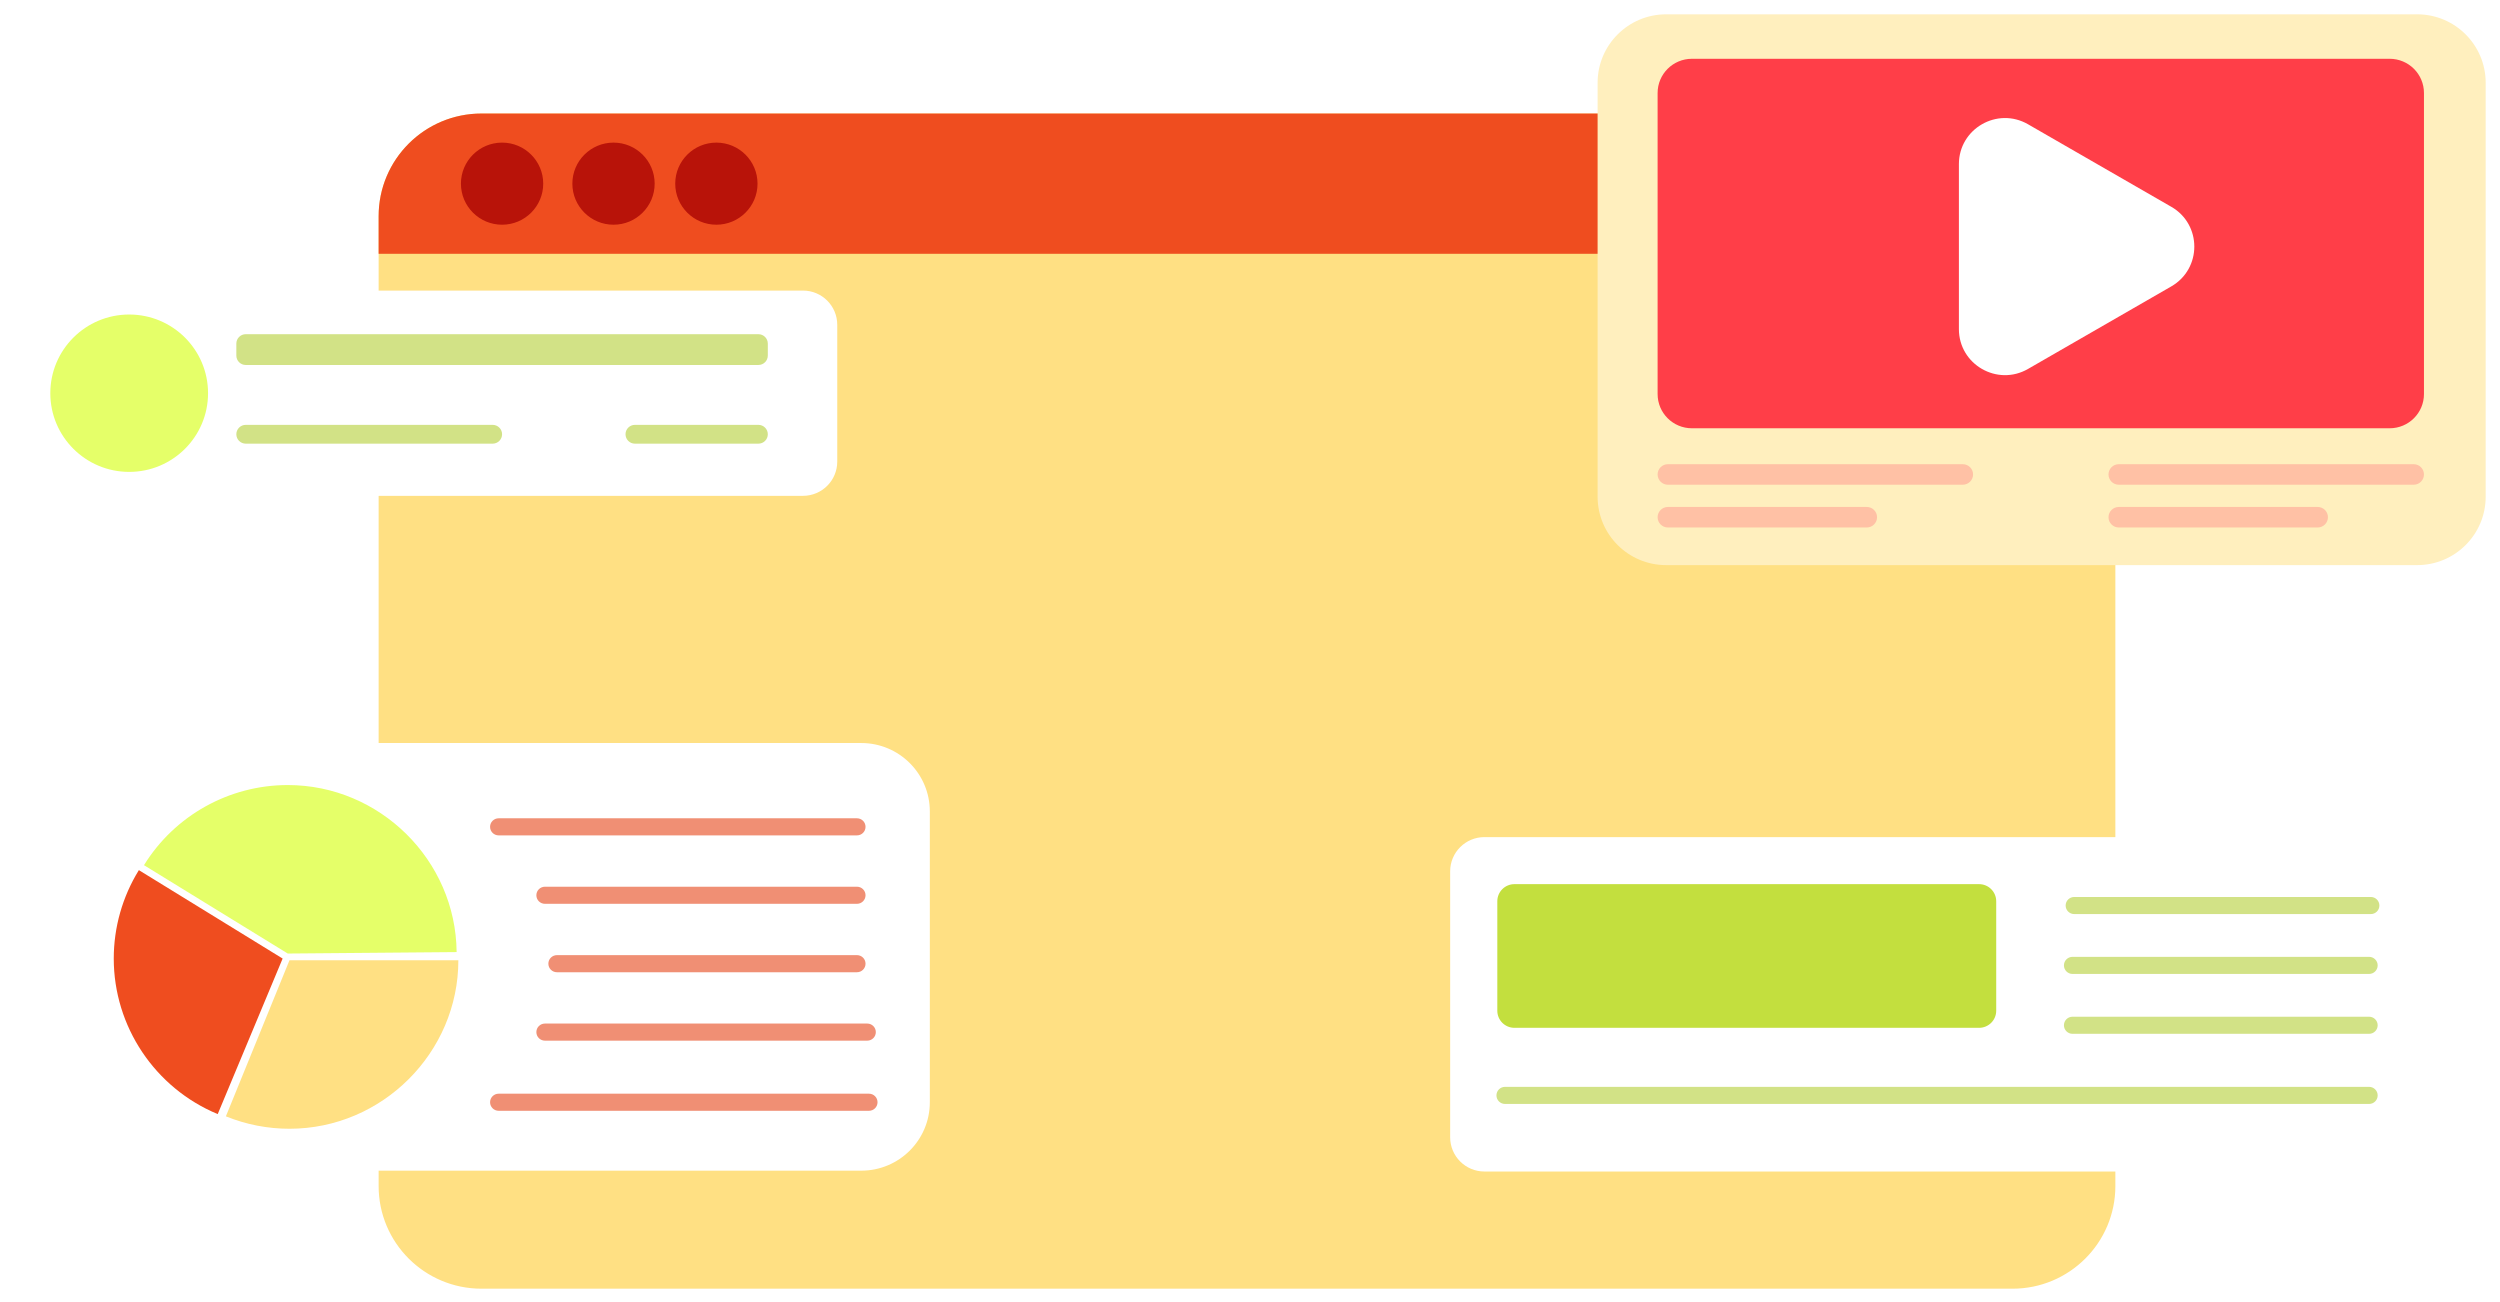 <svg width="743" height="387" viewBox="0 0 743 387" fill="none" xmlns="http://www.w3.org/2000/svg">
<g filter="url(#filter0_d_374_4450)">
<path d="M598.114 29.995H143.102C126.359 29.995 112.785 43.538 112.785 60.243V348.497C112.785 365.203 126.359 378.746 143.102 378.746H598.114C614.858 378.746 628.432 365.203 628.432 348.497V60.243C628.432 43.538 614.858 29.995 598.114 29.995Z" fill="#FFE083"/>
<path d="M598.114 30.249C614.69 30.249 628.177 43.706 628.177 60.243V348.497C628.177 365.035 614.69 378.492 598.114 378.492H143.102C126.527 378.492 113.04 365.035 113.04 348.497V60.243C113.04 43.706 126.527 30.249 143.102 30.249H598.114ZM598.114 29.74H143.102C126.216 29.74 112.53 43.396 112.53 60.243V348.497C112.53 365.345 126.216 379 143.102 379H598.114C615 379 628.686 365.345 628.686 348.497V60.243C628.686 43.396 615 29.74 598.114 29.74Z" fill="#FFE083"/>
<path d="M112.785 71.174V60.243C112.785 43.563 126.385 29.995 143.102 29.995H598.114C614.832 29.995 628.432 43.563 628.432 60.243V71.174H112.785Z" fill="#EF4D1F"/>
<path d="M598.114 30.249C614.69 30.249 628.177 43.706 628.177 60.243V70.919H113.04V60.243C113.04 43.706 126.527 30.249 143.102 30.249H598.114ZM598.114 29.74H143.102C126.216 29.74 112.53 43.396 112.53 60.243V71.428H628.686V60.243C628.686 43.396 615 29.74 598.114 29.74Z" fill="#EF4D1F"/>
<path d="M149.217 62.531C155.83 62.531 161.191 57.182 161.191 50.584C161.191 43.986 155.83 38.637 149.217 38.637C142.604 38.637 137.243 43.986 137.243 50.584C137.243 57.182 142.604 62.531 149.217 62.531Z" fill="#B81309"/>
<path d="M149.217 38.891C155.677 38.891 160.936 44.138 160.936 50.584C160.936 57.031 155.677 62.277 149.217 62.277C142.756 62.277 137.497 57.031 137.497 50.584C137.497 44.138 142.756 38.891 149.217 38.891ZM149.217 38.383C142.465 38.383 136.988 43.848 136.988 50.584C136.988 57.32 142.465 62.785 149.217 62.785C155.968 62.785 161.445 57.32 161.445 50.584C161.445 43.848 155.968 38.383 149.217 38.383Z" fill="#B81309"/>
<path d="M182.336 62.531C188.949 62.531 194.31 57.182 194.31 50.584C194.31 43.986 188.949 38.637 182.336 38.637C175.723 38.637 170.362 43.986 170.362 50.584C170.362 57.182 175.723 62.531 182.336 62.531Z" fill="#B81309"/>
<path d="M182.336 38.891C188.797 38.891 194.055 44.138 194.055 50.584C194.055 57.031 188.797 62.277 182.336 62.277C175.875 62.277 170.617 57.031 170.617 50.584C170.617 44.138 175.875 38.891 182.336 38.891ZM182.336 38.383C175.585 38.383 170.107 43.848 170.107 50.584C170.107 57.32 175.585 62.785 182.336 62.785C189.088 62.785 194.565 57.32 194.565 50.584C194.565 43.848 189.088 38.383 182.336 38.383Z" fill="#B81309"/>
<path d="M212.908 62.531C219.521 62.531 224.882 57.182 224.882 50.584C224.882 43.986 219.521 38.637 212.908 38.637C206.295 38.637 200.934 43.986 200.934 50.584C200.934 57.182 206.295 62.531 212.908 62.531Z" fill="#B81309"/>
<path d="M212.908 38.891C219.369 38.891 224.627 44.138 224.627 50.584C224.627 57.031 219.369 62.277 212.908 62.277C206.447 62.277 201.189 57.031 201.189 50.584C201.189 44.138 206.447 38.891 212.908 38.891ZM212.908 38.383C206.157 38.383 200.679 43.848 200.679 50.584C200.679 57.32 206.157 62.785 212.908 62.785C219.659 62.785 225.137 57.32 225.137 50.584C225.137 43.848 219.659 38.383 212.908 38.383Z" fill="#B81309"/>
</g>
<g filter="url(#filter1_d_374_4450)">
<path d="M238.64 82.358H14.445C8.817 82.358 4.255 86.91 4.255 92.526V133.197C4.255 138.812 8.817 143.364 14.445 143.364H238.64C244.268 143.364 248.83 138.812 248.83 133.197V92.526C248.83 86.91 244.268 82.358 238.64 82.358Z" fill="white"/>
<path d="M38.393 136.247C51.338 136.247 61.832 125.777 61.832 112.861C61.832 99.946 51.338 89.475 38.393 89.475C25.449 89.475 14.955 99.946 14.955 112.861C14.955 125.777 25.449 136.247 38.393 136.247Z" fill="#E5FF69"/>
<path d="M225.392 95.322H73.042C71.494 95.322 70.239 96.574 70.239 98.118V101.677C70.239 103.221 71.494 104.473 73.042 104.473H225.392C226.939 104.473 228.194 103.221 228.194 101.677V98.118C228.194 96.574 226.939 95.322 225.392 95.322Z" fill="#D2E286"/>
<path d="M146.414 122.266H73.042C71.494 122.266 70.239 123.518 70.239 125.062C70.239 126.607 71.494 127.858 73.042 127.858H146.414C147.962 127.858 149.217 126.607 149.217 125.062C149.217 123.518 147.962 122.266 146.414 122.266Z" fill="#D2E286"/>
<path d="M225.392 122.266H188.705C187.158 122.266 185.903 123.518 185.903 125.062C185.903 126.607 187.158 127.858 188.705 127.858H225.392C226.939 127.858 228.194 126.607 228.194 125.062C228.194 123.518 226.939 122.266 225.392 122.266Z" fill="#D2E286"/>
</g>
<g filter="url(#filter2_d_374_4450)">
<path d="M718.364 0.254H495.189C483.933 0.254 474.808 9.359 474.808 20.59V143.618C474.808 154.849 483.933 163.954 495.189 163.954H718.364C729.62 163.954 738.745 154.849 738.745 143.618V20.59C738.745 9.359 729.62 0.254 718.364 0.254Z" fill="#FFEFBE"/>
<path d="M710.211 13.472H502.832C497.204 13.472 492.641 18.024 492.641 23.64V113.115C492.641 118.731 497.204 123.283 502.832 123.283H710.211C715.84 123.283 720.402 118.731 720.402 113.115V23.64C720.402 18.024 715.84 13.472 710.211 13.472Z" fill="#FF3E48"/>
<path d="M645.302 57.458L602.731 32.933C593.6 27.671 582.186 34.25 582.186 44.768V93.812C582.186 104.33 593.6 110.909 602.731 105.647L645.302 81.123C654.433 75.861 654.433 62.714 645.302 57.452V57.458Z" fill="white"/>
<path d="M583.338 133.959H495.698C494.01 133.959 492.641 135.325 492.641 137.009C492.641 138.694 494.01 140.06 495.698 140.06H583.338C585.026 140.06 586.395 138.694 586.395 137.009C586.395 135.325 585.026 133.959 583.338 133.959Z" fill="#FFC1A5"/>
<path d="M554.804 146.669H495.698C494.01 146.669 492.641 148.034 492.641 149.719C492.641 151.404 494.01 152.769 495.698 152.769H554.804C556.493 152.769 557.861 151.404 557.861 149.719C557.861 148.034 556.493 146.669 554.804 146.669Z" fill="#FFC1A5"/>
<path d="M688.811 146.669H629.705C628.017 146.669 626.648 148.034 626.648 149.719C626.648 151.404 628.017 152.769 629.705 152.769H688.811C690.5 152.769 691.868 151.404 691.868 149.719C691.868 148.034 690.5 146.669 688.811 146.669Z" fill="#FFC1A5"/>
<path d="M717.345 133.959H629.705C628.017 133.959 626.648 135.325 626.648 137.009C626.648 138.694 628.017 140.06 629.705 140.06H717.345C719.033 140.06 720.402 138.694 720.402 137.009C720.402 135.325 719.033 133.959 717.345 133.959Z" fill="#FFC1A5"/>
</g>
<g filter="url(#filter3_d_374_4450)">
<path d="M255.964 216.826H41.96C30.704 216.826 21.579 225.93 21.579 237.161V323.586C21.579 334.817 30.704 343.922 41.96 343.922H255.964C267.22 343.922 276.345 334.817 276.345 323.586V237.161C276.345 225.93 267.22 216.826 255.964 216.826Z" fill="white"/>
<path d="M86.035 281.39H136.224C136.224 308.863 113.57 331.466 86.035 331.466C79.553 331.466 73.133 330.216 67.131 327.775L86.035 281.39Z" fill="#FFE083"/>
<path d="M83.996 280.882L64.706 327.109C46.031 319.351 33.808 301.06 33.808 280.882C33.808 271.604 36.391 262.504 41.272 254.604L83.996 280.882Z" fill="#EF4D1F"/>
<path d="M85.52 279.392L42.791 253.129C51.916 238.346 68.12 229.317 85.52 229.317C112.892 229.317 135.469 251.655 135.709 278.96L85.52 279.392Z" fill="#E5FF69"/>
<path d="M254.69 239.195H148.198C146.791 239.195 145.65 240.333 145.65 241.736C145.65 243.14 146.791 244.278 148.198 244.278H254.69C256.097 244.278 257.237 243.14 257.237 241.736C257.237 240.333 256.097 239.195 254.69 239.195Z" fill="#F08F74"/>
<path d="M254.69 259.53H161.955C160.548 259.53 159.407 260.668 159.407 262.072C159.407 263.476 160.548 264.614 161.955 264.614H254.69C256.097 264.614 257.237 263.476 257.237 262.072C257.237 260.668 256.097 259.53 254.69 259.53Z" fill="#F08F74"/>
<path d="M254.69 279.865H165.522C164.115 279.865 162.974 281.003 162.974 282.407C162.974 283.811 164.115 284.949 165.522 284.949H254.69C256.097 284.949 257.237 283.811 257.237 282.407C257.237 281.003 256.097 279.865 254.69 279.865Z" fill="#F08F74"/>
<path d="M257.747 300.201H161.955C160.548 300.201 159.407 301.339 159.407 302.742C159.407 304.146 160.548 305.284 161.955 305.284H257.747C259.154 305.284 260.295 304.146 260.295 302.742C260.295 301.339 259.154 300.201 257.747 300.201Z" fill="#F08F74"/>
<path d="M258.256 321.044H148.198C146.791 321.044 145.65 322.182 145.65 323.586C145.65 324.99 146.791 326.128 148.198 326.128H258.256C259.664 326.128 260.804 324.99 260.804 323.586C260.804 322.182 259.664 321.044 258.256 321.044Z" fill="#F08F74"/>
</g>
<g filter="url(#filter4_d_374_4450)">
<path d="M711.74 244.787H441.179C435.55 244.787 430.988 249.339 430.988 254.954V334.008C430.988 339.624 435.55 344.176 441.179 344.176H711.74C717.368 344.176 721.931 339.624 721.931 334.008V254.954C721.931 249.339 717.368 244.787 711.74 244.787Z" fill="white"/>
<path d="M588.178 258.767H450.095C447.281 258.767 445 261.043 445 263.851V296.388C445 299.195 447.281 301.471 450.095 301.471H588.178C590.993 301.471 593.274 299.195 593.274 296.388V263.851C593.274 261.043 590.993 258.767 588.178 258.767Z" fill="#C3DF3E"/>
<path d="M704.607 262.58H616.458C615.051 262.58 613.91 263.718 613.91 265.122C613.91 266.526 615.051 267.664 616.458 267.664H704.607C706.014 267.664 707.154 266.526 707.154 265.122C707.154 263.718 706.014 262.58 704.607 262.58Z" fill="#D2E286"/>
<path d="M704.097 280.374H615.948C614.541 280.374 613.4 281.512 613.4 282.915C613.4 284.319 614.541 285.457 615.948 285.457H704.097C705.504 285.457 706.645 284.319 706.645 282.915C706.645 281.512 705.504 280.374 704.097 280.374Z" fill="#D2E286"/>
<path d="M704.097 298.167H615.948C614.541 298.167 613.4 299.305 613.4 300.709C613.4 302.113 614.541 303.251 615.948 303.251H704.097C705.504 303.251 706.645 302.113 706.645 300.709C706.645 299.305 705.504 298.167 704.097 298.167Z" fill="#D2E286"/>
<path d="M704.097 319.011H447.293C445.886 319.011 444.745 320.149 444.745 321.553C444.745 322.957 445.886 324.095 447.293 324.095H704.097C705.504 324.095 706.645 322.957 706.645 321.553C706.645 320.149 705.504 319.011 704.097 319.011Z" fill="#D2E286"/>
</g>
<defs>
<filter id="filter0_d_374_4450" x="108.53" y="29.74" width="524.156" height="357.26" filterUnits="userSpaceOnUse" color-interpolation-filters="sRGB">
<feFlood flood-opacity="0" result="BackgroundImageFix"/>
<feColorMatrix in="SourceAlpha" type="matrix" values="0 0 0 0 0 0 0 0 0 0 0 0 0 0 0 0 0 0 127 0" result="hardAlpha"/>
<feOffset dy="4"/>
<feGaussianBlur stdDeviation="2"/>
<feComposite in2="hardAlpha" operator="out"/>
<feColorMatrix type="matrix" values="0 0 0 0 0 0 0 0 0 0 0 0 0 0 0 0 0 0 0.25 0"/>
<feBlend mode="normal" in2="BackgroundImageFix" result="effect1_dropShadow_374_4450"/>
<feBlend mode="normal" in="SourceGraphic" in2="effect1_dropShadow_374_4450" result="shape"/>
</filter>
<filter id="filter1_d_374_4450" x="0.255" y="82.358" width="252.575" height="69.006" filterUnits="userSpaceOnUse" color-interpolation-filters="sRGB">
<feFlood flood-opacity="0" result="BackgroundImageFix"/>
<feColorMatrix in="SourceAlpha" type="matrix" values="0 0 0 0 0 0 0 0 0 0 0 0 0 0 0 0 0 0 127 0" result="hardAlpha"/>
<feOffset dy="4"/>
<feGaussianBlur stdDeviation="2"/>
<feComposite in2="hardAlpha" operator="out"/>
<feColorMatrix type="matrix" values="0 0 0 0 0 0 0 0 0 0 0 0 0 0 0 0 0 0 0.25 0"/>
<feBlend mode="normal" in2="BackgroundImageFix" result="effect1_dropShadow_374_4450"/>
<feBlend mode="normal" in="SourceGraphic" in2="effect1_dropShadow_374_4450" result="shape"/>
</filter>
<filter id="filter2_d_374_4450" x="470.808" y="0.254" width="271.938" height="171.7" filterUnits="userSpaceOnUse" color-interpolation-filters="sRGB">
<feFlood flood-opacity="0" result="BackgroundImageFix"/>
<feColorMatrix in="SourceAlpha" type="matrix" values="0 0 0 0 0 0 0 0 0 0 0 0 0 0 0 0 0 0 127 0" result="hardAlpha"/>
<feOffset dy="4"/>
<feGaussianBlur stdDeviation="2"/>
<feComposite in2="hardAlpha" operator="out"/>
<feColorMatrix type="matrix" values="0 0 0 0 0 0 0 0 0 0 0 0 0 0 0 0 0 0 0.25 0"/>
<feBlend mode="normal" in2="BackgroundImageFix" result="effect1_dropShadow_374_4450"/>
<feBlend mode="normal" in="SourceGraphic" in2="effect1_dropShadow_374_4450" result="shape"/>
</filter>
<filter id="filter3_d_374_4450" x="17.579" y="216.826" width="262.766" height="135.096" filterUnits="userSpaceOnUse" color-interpolation-filters="sRGB">
<feFlood flood-opacity="0" result="BackgroundImageFix"/>
<feColorMatrix in="SourceAlpha" type="matrix" values="0 0 0 0 0 0 0 0 0 0 0 0 0 0 0 0 0 0 127 0" result="hardAlpha"/>
<feOffset dy="4"/>
<feGaussianBlur stdDeviation="2"/>
<feComposite in2="hardAlpha" operator="out"/>
<feColorMatrix type="matrix" values="0 0 0 0 0 0 0 0 0 0 0 0 0 0 0 0 0 0 0.25 0"/>
<feBlend mode="normal" in2="BackgroundImageFix" result="effect1_dropShadow_374_4450"/>
<feBlend mode="normal" in="SourceGraphic" in2="effect1_dropShadow_374_4450" result="shape"/>
</filter>
<filter id="filter4_d_374_4450" x="426.988" y="244.787" width="298.943" height="107.389" filterUnits="userSpaceOnUse" color-interpolation-filters="sRGB">
<feFlood flood-opacity="0" result="BackgroundImageFix"/>
<feColorMatrix in="SourceAlpha" type="matrix" values="0 0 0 0 0 0 0 0 0 0 0 0 0 0 0 0 0 0 127 0" result="hardAlpha"/>
<feOffset dy="4"/>
<feGaussianBlur stdDeviation="2"/>
<feComposite in2="hardAlpha" operator="out"/>
<feColorMatrix type="matrix" values="0 0 0 0 0 0 0 0 0 0 0 0 0 0 0 0 0 0 0.25 0"/>
<feBlend mode="normal" in2="BackgroundImageFix" result="effect1_dropShadow_374_4450"/>
<feBlend mode="normal" in="SourceGraphic" in2="effect1_dropShadow_374_4450" result="shape"/>
</filter>
</defs>
</svg>
